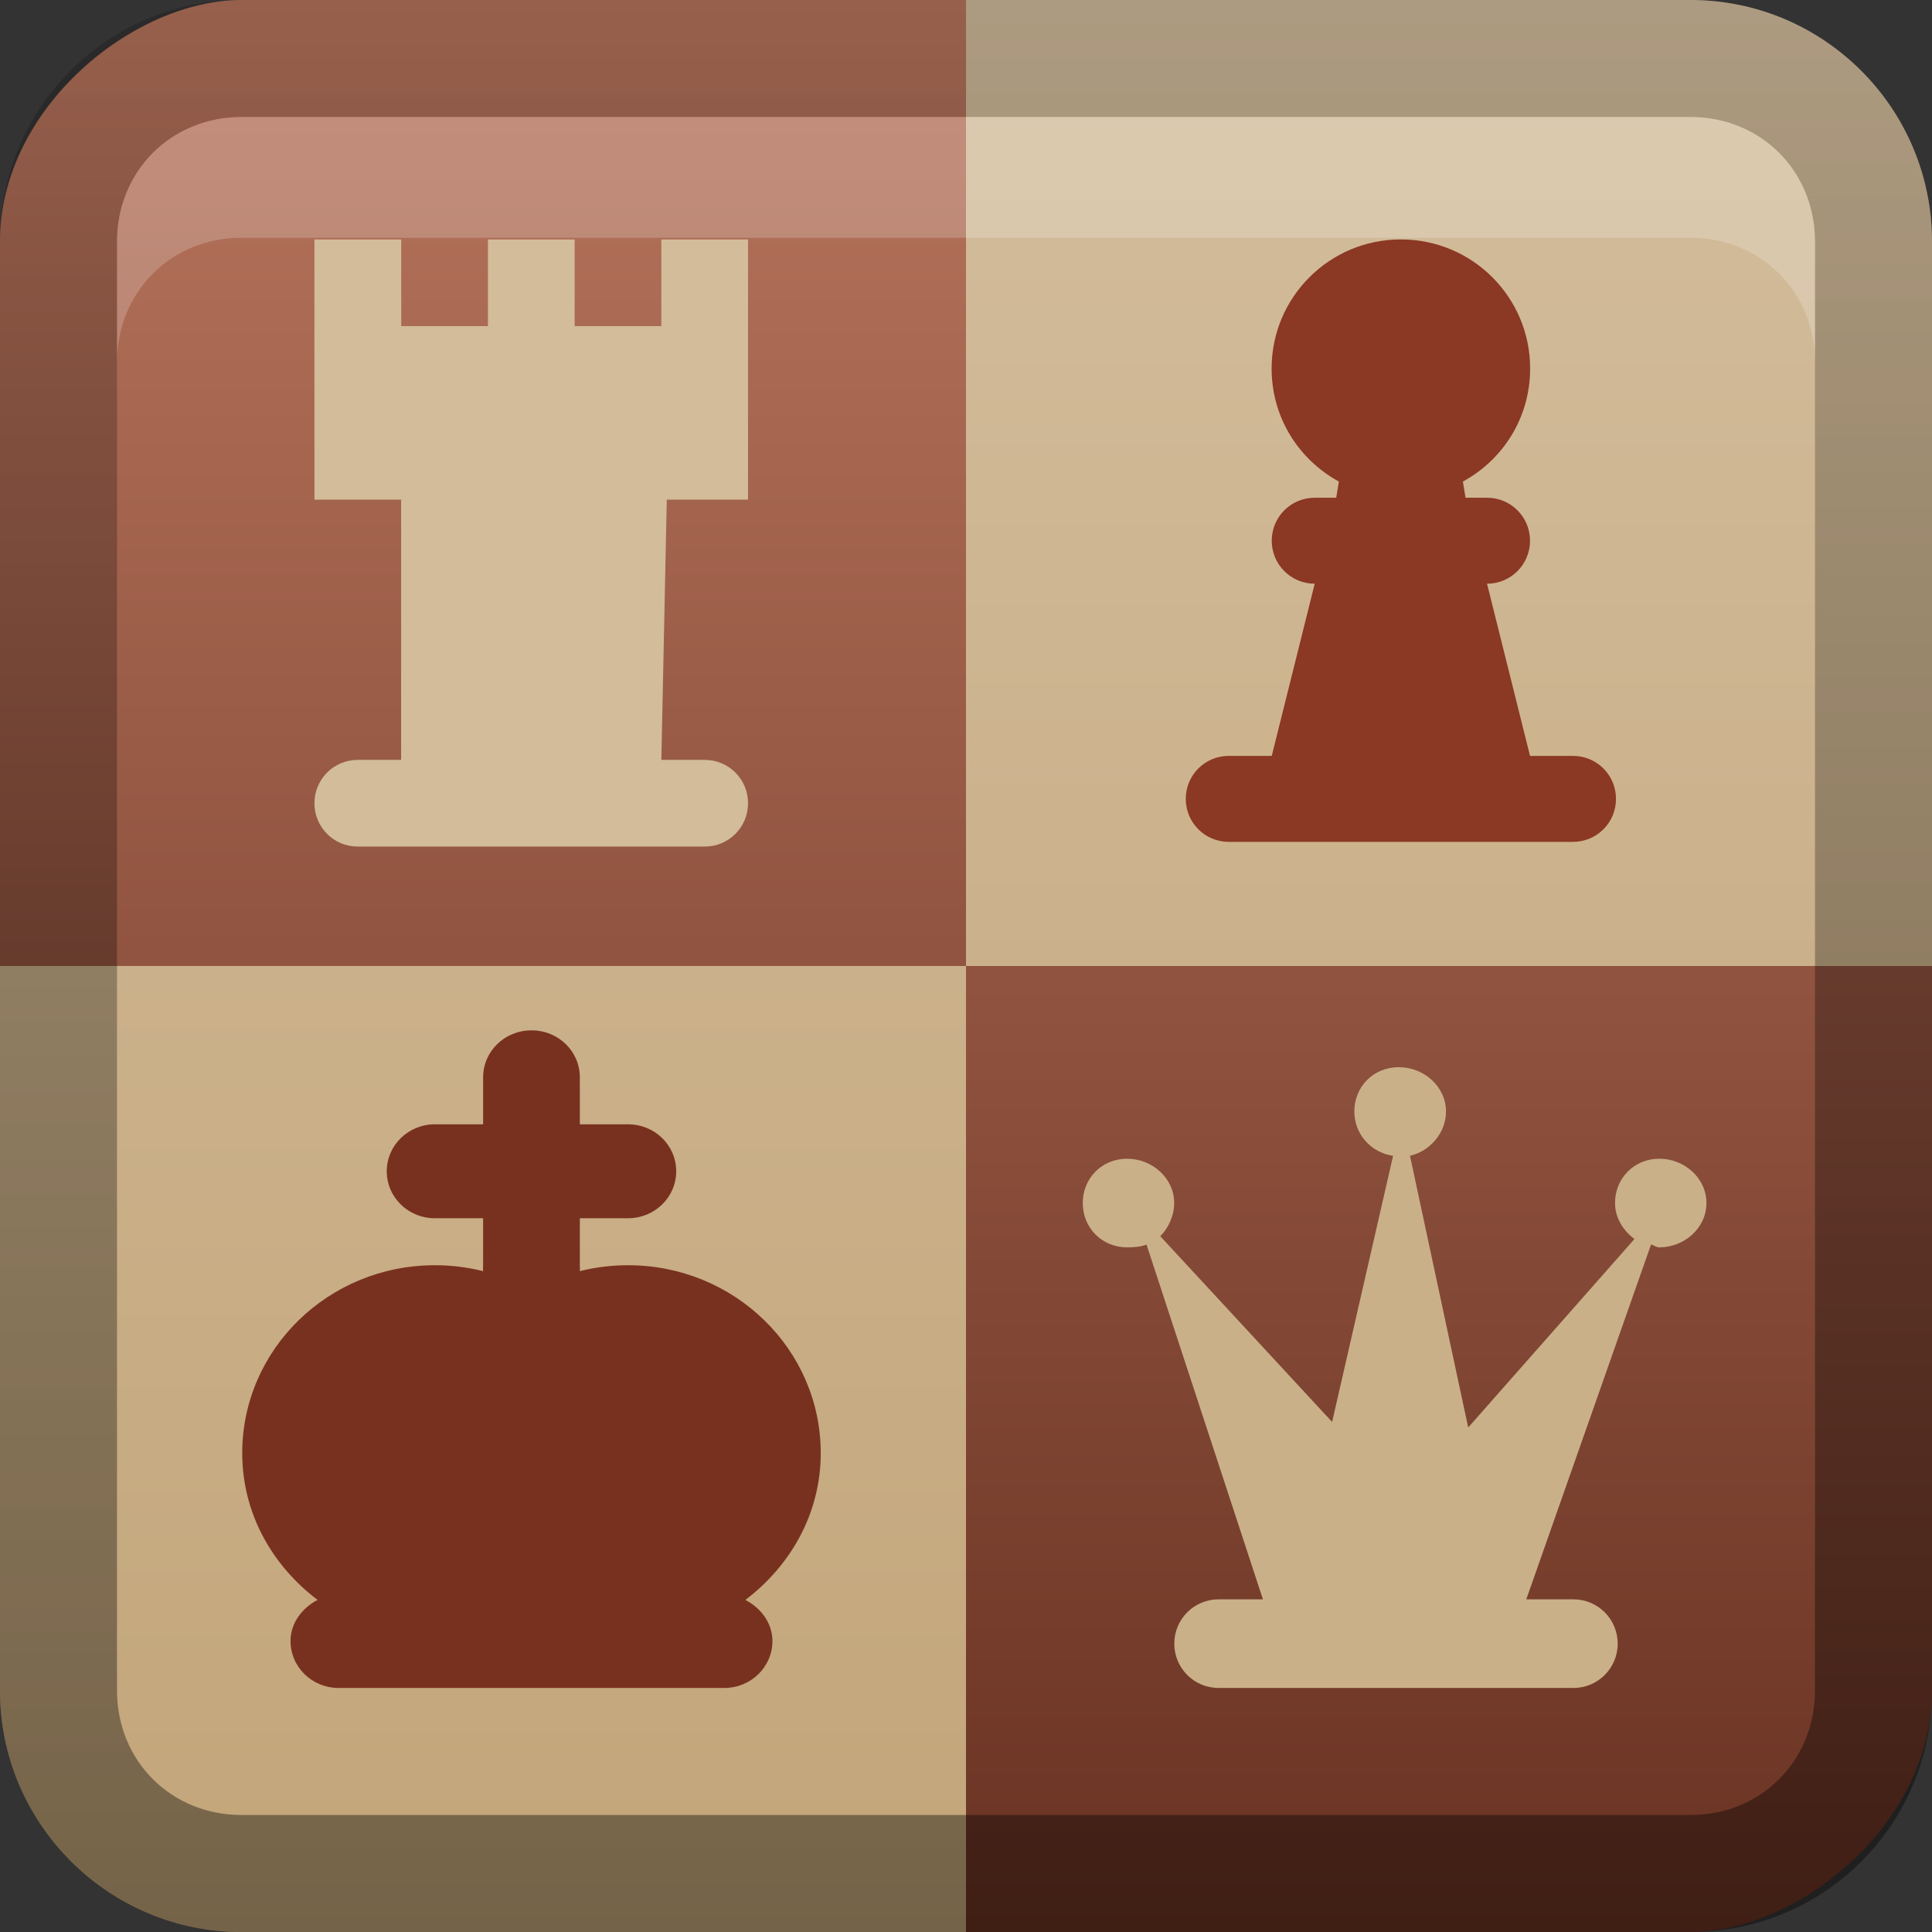 <?xml version="1.0" encoding="UTF-8"?>
<!-- Created with Inkscape (http://www.inkscape.org/) -->
<svg id="svg2" width="16" height="16" version="1.1" xmlns="http://www.w3.org/2000/svg" xmlns:cc="http://creativecommons.org/ns#" xmlns:dc="http://purl.org/dc/elements/1.1/" xmlns:rdf="http://www.w3.org/1999/02/22-rdf-syntax-ns#" xmlns:xlink="http://www.w3.org/1999/xlink">
 <rect width="100%" height="100%" fill="#333333" stroke="none"/>
 <defs id="defs4">
  <linearGradient id="linearGradient3629" x2="29.017" y1="8" y2="8" gradientTransform="matrix(0,-1,1,0,0,16)" gradientUnits="userSpaceOnUse">
   <stop id="stop3330" offset="0"/>
   <stop id="stop3333" stop-opacity="0" offset="1"/>
  </linearGradient>
  <linearGradient id="linearGradient3187">
   <stop id="stop3189-9" stop-color="#693222" offset="0"/>
   <stop id="stop3191-8" stop-color="#b8755d" offset="1"/>
  </linearGradient>
  <linearGradient id="linearGradient3875" x1="-3.061" x2="-3.061" y1="27.258" y2="7.254" gradientTransform="matrix(-.8 0 0 .8 -20.095 -7.807)" gradientUnits="userSpaceOnUse" xlink:href="#linearGradient3187"/>
  <linearGradient id="linearGradient3877" x1="-2.119" x2="-2.119" y1="7.258" y2="27.258" gradientTransform="matrix(-.8 0 0 -.8 -20.095 19.807)" gradientUnits="userSpaceOnUse">
   <stop id="stop3862" stop-color="#c3a579" offset="0"/>
   <stop id="stop3864" stop-color="#d3bd9d" offset="1"/>
  </linearGradient>
  <clipPath id="clipPath3887">
   <rect id="rect3889" transform="rotate(-90)" x="-14" y="-28" width="16" height="16" rx="2" ry="2" fill="url(#linearGradient3891)"/>
  </clipPath>
  <linearGradient id="linearGradient3891" x1="1" x2="15" y1="9" y2="9" gradientTransform="translate(-15,-30)" gradientUnits="userSpaceOnUse" xlink:href="#linearGradient3187"/>
 </defs>
 <g id="layer1">
  <g id="g3867" transform="translate(28,2)" clip-path="url(#clipPath3887)">
   <path id="rect3173" d="m-20-2v8h-8v-6.4c0-0.886 0.714-1.6 1.6-1.6h6.4zm0 8h8v6.4c0 0.886-0.714 1.6-1.6 1.6h-6.4v-8z" fill="url(#linearGradient3875)" fill-rule="evenodd"/>
   <path id="path3681" d="m-20 14v-8h-8v6.4c0 0.886 0.714 1.6 1.6 1.6h6.4zm0-8h8v-6.4c0-0.886-0.714-1.6-1.6-1.6h-6.4v8z" fill="url(#linearGradient3877)" fill-rule="evenodd"/>
   <path id="rect3855" d="m-23.6 6.533c-0.221 0-0.399 0.174-0.399 0.389v0.389h-0.399c-0.221 0-0.399 0.174-0.399 0.389 0 0.216 0.178 0.389 0.399 0.389h0.399v0.389c0 0.017-0.002 0.032 0 0.049-0.128-0.032-0.261-0.049-0.399-0.049-0.882 0-1.596 0.697-1.596 1.556 0 0.499 0.248 0.931 0.624 1.216-0.127 0.065-0.224 0.191-0.224 0.34 0 0.216 0.178 0.389 0.399 0.389h3.193c0.221 0 0.399-0.174 0.399-0.389 0-0.15-0.098-0.275-0.224-0.34 0.375-0.285 0.624-0.717 0.624-1.216 0-0.86-0.715-1.556-1.596-1.556-0.138 0-0.272 0.017-0.399 0.049 0.002-0.017 0-0.031 0-0.049v-0.389h0.399c0.221 0 0.399-0.174 0.399-0.389 0-0.216-0.178-0.389-0.399-0.389h-0.399v-0.389c0-0.216-0.178-0.389-0.399-0.389z" color="#000000" fill="#79311f"/>
   <path id="rect3857" d="m-16.417 6.838c-0.207 0-0.367 0.16-0.367 0.367 0 0.189 0.14 0.341 0.321 0.367l-0.505 2.204-1.423-1.538c0.068-0.068 0.115-0.172 0.115-0.275 0-0.207-0.183-0.367-0.39-0.367s-0.367 0.16-0.367 0.367c0 0.207 0.16 0.367 0.367 0.367 0.052 0 0.116-0.004 0.161-0.023l0.964 2.938h-0.367c-0.203 0-0.367 0.164-0.367 0.367 0 0.203 0.164 0.367 0.367 0.367h2.938c0.203 0 0.367-0.164 0.367-0.367 0-0.203-0.164-0.367-0.367-0.367h-0.39l1.033-2.938c0.025 0.005 0.042 0.023 0.069 0.023 0.207 0 0.39-0.16 0.39-0.367 0-0.207-0.183-0.367-0.39-0.367s-0.367 0.16-0.367 0.367c0 0.123 0.069 0.23 0.161 0.298l-1.377 1.561-0.482-2.25c0.166-0.039 0.298-0.19 0.298-0.367 0-0.207-0.183-0.367-0.39-0.367z" color="#000000" fill="#cab088"/>
   <path id="rect3833" d="m-25.396-0.017v0.718 1.437h0.718v2.155h-0.359c-0.199 0-0.359 0.16-0.359 0.359s0.16 0.359 0.359 0.359h2.873c0.199 0 0.359-0.16 0.359-0.359s-0.16-0.359-0.359-0.359h-0.359l0.045-2.155h0.673v-1.437-0.718h-0.718v0.718h-0.718v-0.718h-0.718v0.718h-0.718v-0.718h-0.718z" color="#000000" fill="#d2bc9a"/>
   <path id="rect3845" d="m-16.4-0.017c-0.591 0-1.069 0.479-1.069 1.069 0 0.406 0.224 0.754 0.557 0.936l-0.022 0.134h-0.178c-0.197 0-0.356 0.159-0.356 0.356s0.159 0.356 0.356 0.356l-0.356 1.426h-0.356c-0.197 0-0.356 0.159-0.356 0.356 0 0.197 0.159 0.356 0.356 0.356h2.851c0.197 0 0.356-0.159 0.356-0.356 0-0.197-0.159-0.356-0.356-0.356h-0.356l-0.356-1.426c0.197 0 0.356-0.159 0.356-0.356s-0.159-0.356-0.356-0.356h-0.178l-0.022-0.134c0.333-0.181 0.557-0.53 0.557-0.936 0-0.591-0.479-1.069-1.069-1.069z" color="#000000" fill="#8b3824"/>
  </g>
  <path id="rect2835" d="m0 14c0 1.108 0.892 2 2 2h12c1.108 0 2-0.892 2-2v-12c0-1.108-0.892-2-2-2h-12c-1.108 0-2 0.892-2 2v12zm0.969 0v-12c0-0.583 0.448-1.031 1.031-1.031h12c0.583 0 1.031 0.448 1.031 1.031v12c0 0.583-0.448 1.031-1.031 1.031h-12c-0.583 0-1.031-0.448-1.031-1.031z" fill="url(#linearGradient3629)" opacity=".4"/>
  <path id="path2843" d="m2 0.969c-0.583 0-1.031 0.448-1.031 1.031v1c0-0.583 0.448-1.031 1.031-1.031h12c0.583 0 1.031 0.448 1.031 1.031v-1c0-0.583-0.448-1.031-1.031-1.031h-12z" fill="#fff" opacity=".2"/>
 </g>
</svg>
